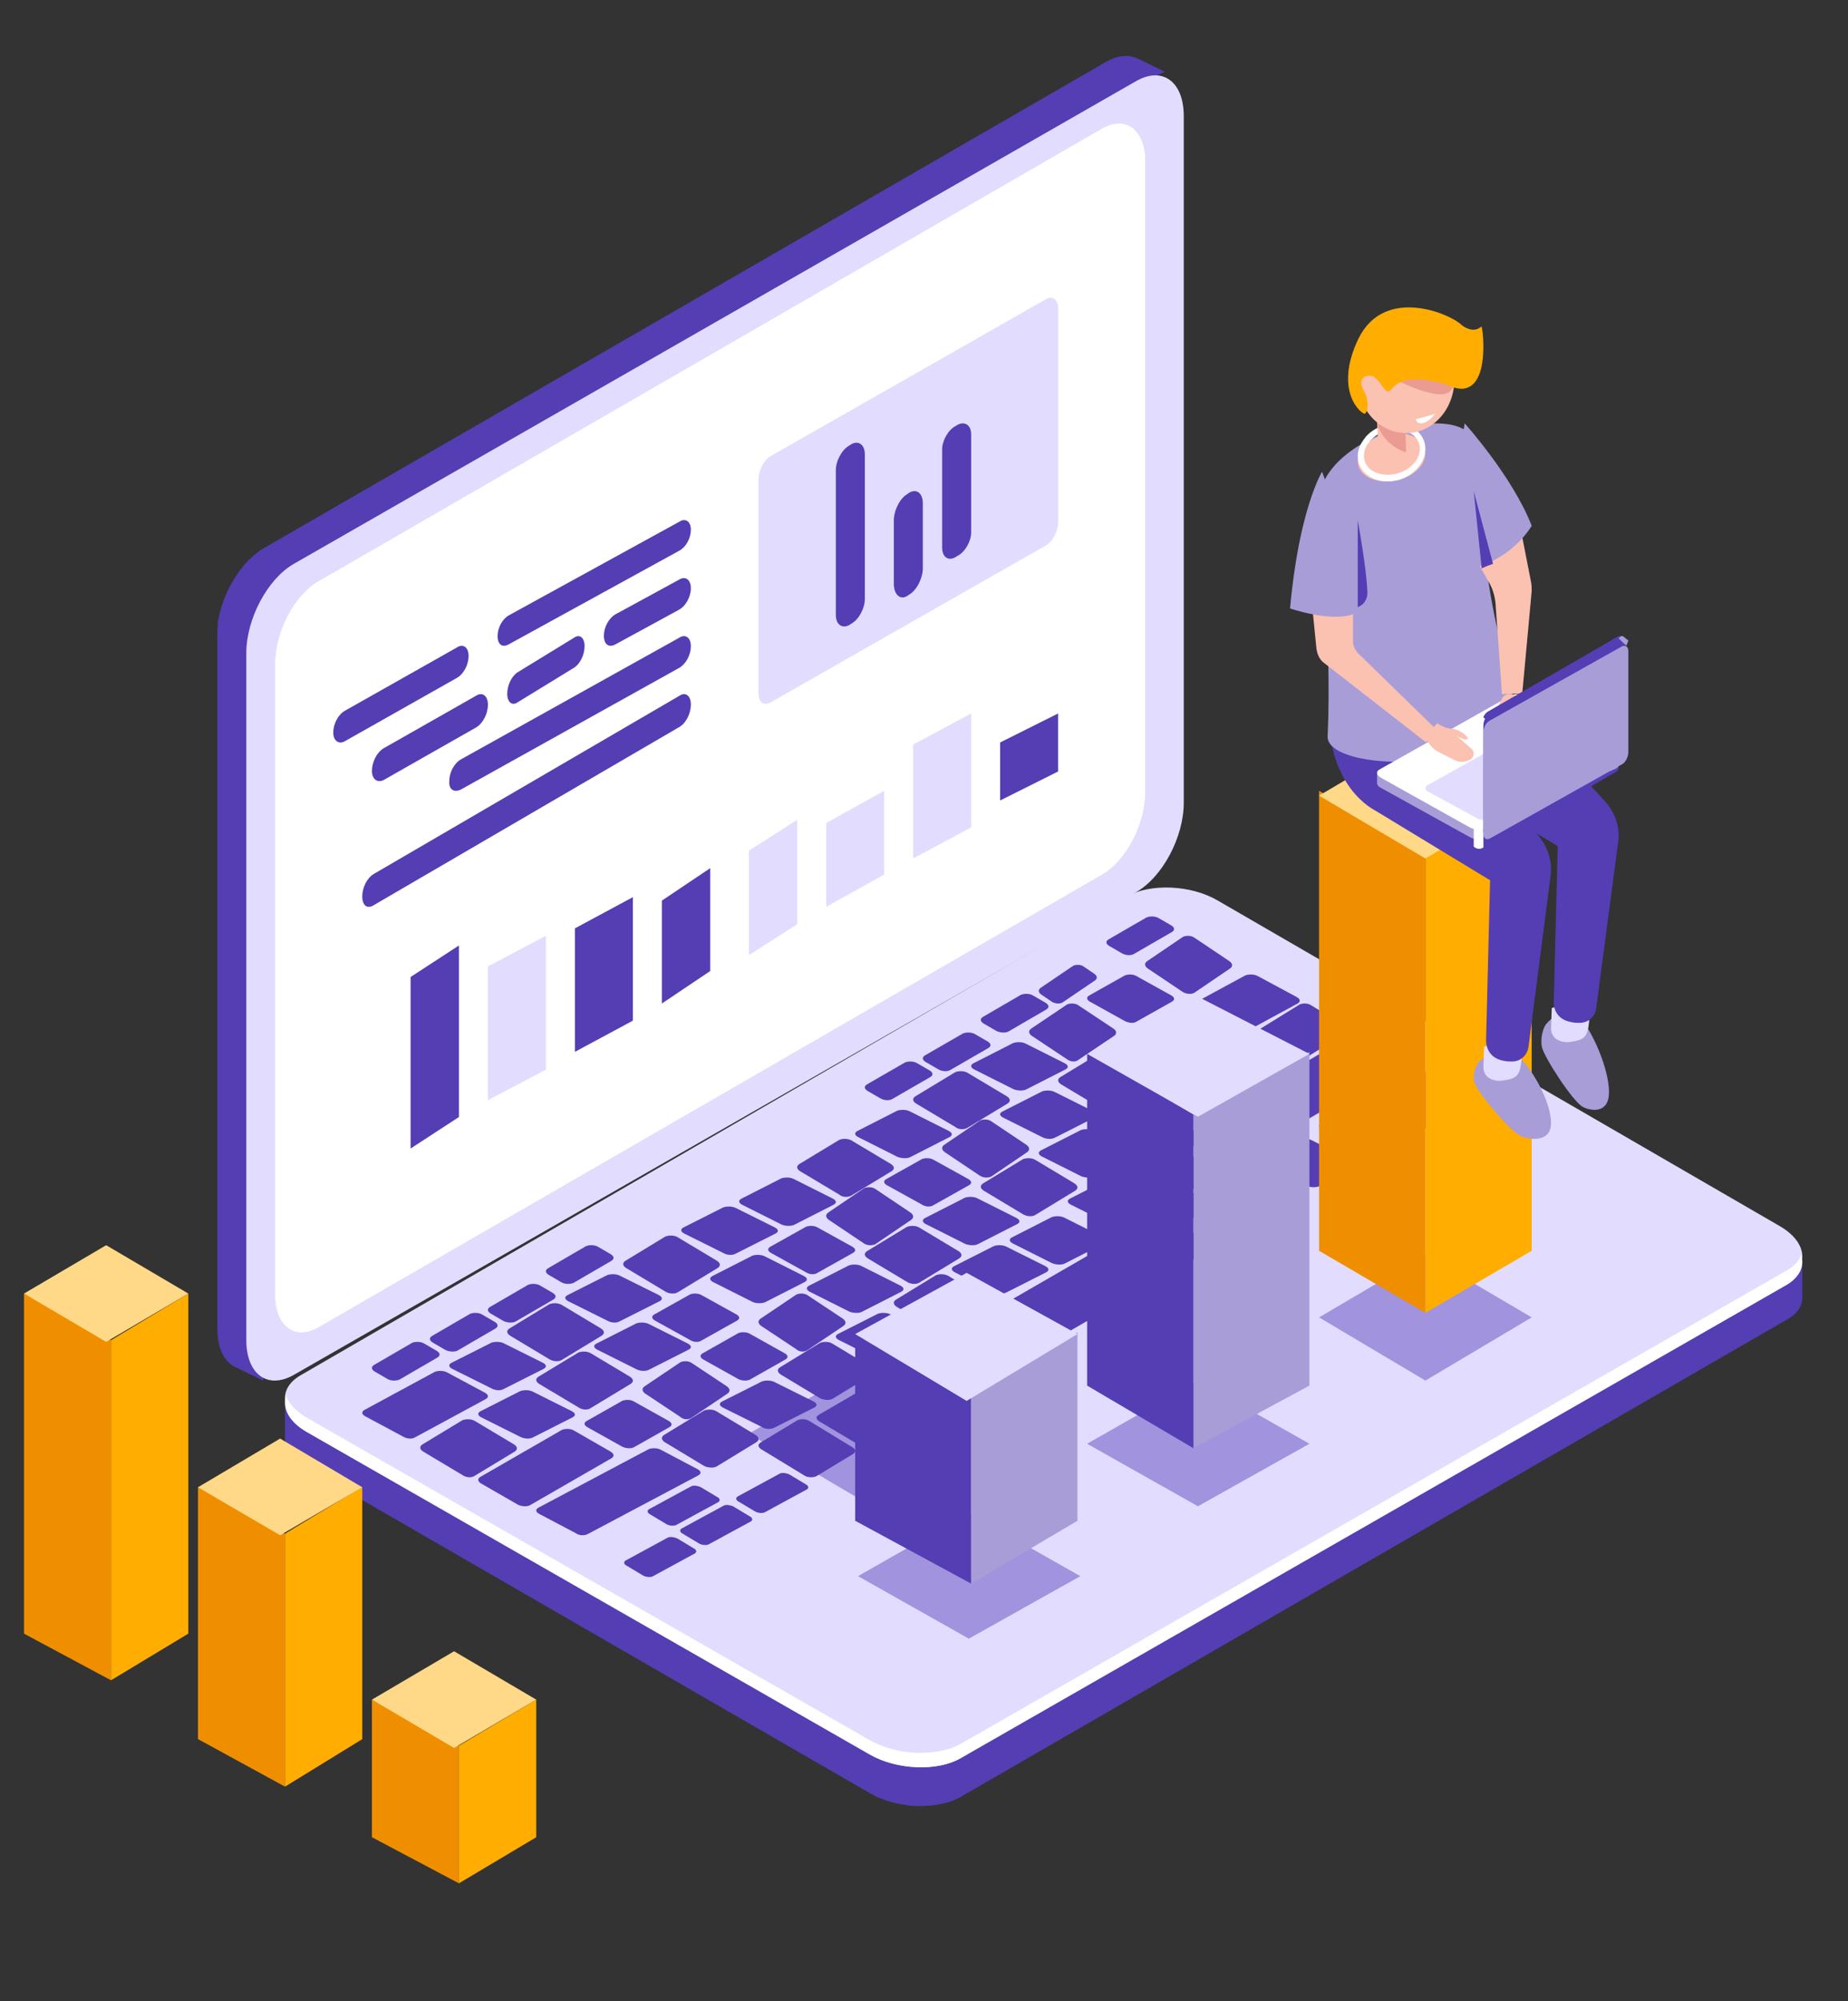 <svg width="109" height="118" viewBox="0 0 109 118" fill="none" xmlns="http://www.w3.org/2000/svg">
<rect x="0" y="0" width="109" height="118" fill="#333333" stroke="none"/>
<mask id="mask0" mask-type="alpha" maskUnits="userSpaceOnUse" x="0" y="0" width="109" height="118">
<rect width="108.088" height="118" fill="#C4C4C4"/>
</mask>
<g mask="url(#mask0)">
<path d="M15.59 32.304L65.249 3.642C65.873 3.291 66.458 3.213 66.965 3.408L67.043 3.447H67.082L68.682 4.227L66.926 5.085V5.163V45.953C66.926 47.981 65.678 50.359 64.118 51.256L15.785 79.139L15.512 81.4L13.756 80.542C13.171 80.191 12.82 79.412 12.82 78.32V37.53C12.742 35.58 14.03 33.201 15.59 32.304Z" fill="#553DB4"/>
<path d="M15.896 32.401L65.269 3.643C65.889 3.291 66.471 3.213 66.975 3.409L67.053 3.448H67.091L68.682 4.23L66.936 5.091V5.169V32.128L44.48 50.048L13.957 34.553C14.422 33.654 15.12 32.832 15.896 32.401Z" fill="#553DB4"/>
<path d="M14.715 32.947L19.657 35.081L15.94 38.077L12.817 36.723C13.093 35.286 13.805 33.891 14.715 32.947Z" fill="#553DB4" fill-opacity="0.46"/>
<path d="M17.336 81.062L67.012 52.602C68.573 51.712 69.821 49.35 69.821 47.336V6.835C69.821 4.821 68.573 3.892 67.012 4.782L17.336 33.242C15.775 34.133 14.527 36.495 14.527 38.508V79.01C14.527 81.023 15.775 81.952 17.336 81.062Z" fill="#E2DCFF"/>
<path d="M18.8 78.241L64.978 51.572C66.415 50.756 67.541 48.579 67.541 46.713V9.509C67.541 7.643 66.376 6.787 64.978 7.604L18.8 34.273C17.363 35.089 16.237 37.266 16.237 39.132V76.336C16.237 78.202 17.402 79.058 18.8 78.241Z" fill="white"/>
<path d="M18.8 78.241L64.978 51.572C66.415 50.756 67.541 48.579 67.541 46.713V9.509C67.541 7.643 66.376 6.787 64.978 7.604L18.8 34.273C17.363 35.089 16.237 37.266 16.237 39.132V76.336C16.237 78.202 17.402 79.058 18.8 78.241Z" fill="white"/>
<path d="M16.846 82.567L23.494 81.672L66.453 56.849C67.814 56.07 70.224 56.148 71.818 57.082L102.259 74.669L106.302 74.124V76.42C106.341 76.964 106.03 77.47 105.369 77.82L56.656 105.952C55.296 106.73 52.885 106.652 51.291 105.718L18.129 86.575C17.235 86.069 16.808 85.408 16.808 84.785V82.567H16.846Z" fill="#553DB4"/>
<path d="M48.73 66.629L51.82 64.869H85.573L102.234 74.494L106.302 73.947V76.255C106.341 76.803 106.028 77.312 105.363 77.664L56.357 105.954C55.614 106.385 54.597 106.541 53.58 106.463L48.73 66.629Z" fill="#553DB4"/>
<path d="M56.141 106.17C54.815 106.674 52.944 106.558 51.58 105.899V100.782H56.141V106.17Z" fill="#553DB4" fill-opacity="0.46"/>
<path d="M56.657 103.654L105.382 75.427C106.743 74.646 106.587 73.24 104.993 72.303L71.823 53.095C70.228 52.158 67.817 52.08 66.456 52.861L17.731 81.088C16.37 81.869 16.525 83.274 18.12 84.211L51.29 103.42C52.885 104.357 55.296 104.474 56.657 103.654Z" fill="#E2DCFF"/>
<path d="M18.117 83.602L51.285 102.594C52.88 103.521 55.291 103.598 56.652 102.826L105.374 74.916C105.841 74.645 106.113 74.337 106.229 73.989C106.463 74.645 106.152 75.302 105.374 75.765L56.652 103.675C55.291 104.447 52.88 104.37 51.285 103.444L18.117 84.451C17.028 83.833 16.639 83.022 16.873 82.289C17.028 82.752 17.456 83.216 18.117 83.602Z" fill="white"/>
<path d="M84.625 66.524L86.798 65.208C86.988 65.089 86.95 64.929 86.759 64.809L84.206 63.255C84.015 63.135 83.71 63.135 83.52 63.215L81.348 64.53C81.157 64.65 81.195 64.809 81.386 64.929L83.939 66.484C84.13 66.604 84.435 66.604 84.625 66.524Z" fill="#553DB4"/>
<path d="M81.205 68.217L83.378 66.908C83.568 66.789 83.53 66.63 83.34 66.511L80.786 64.964C80.596 64.845 80.291 64.845 80.1 64.924L77.928 66.233C77.737 66.352 77.775 66.511 77.966 66.63L80.519 68.177C80.748 68.296 81.053 68.336 81.205 68.217Z" fill="#553DB4"/>
<path d="M77.785 69.953L79.957 68.857C80.148 68.757 80.11 68.624 79.919 68.525L77.366 67.229C77.175 67.129 76.87 67.129 76.68 67.196L74.507 68.292C74.317 68.392 74.355 68.525 74.545 68.624L77.099 69.92C77.29 70.02 77.594 70.02 77.785 69.953Z" fill="#553DB4"/>
<path d="M73.042 68.781L75.387 67.356C75.592 67.227 75.551 67.054 75.346 66.924L73.042 65.542C72.836 65.413 72.507 65.413 72.302 65.499L69.957 66.924C69.751 67.054 69.792 67.227 69.998 67.356L72.302 68.738C72.507 68.867 72.836 68.911 73.042 68.781Z" fill="#553DB4"/>
<path d="M69.622 70.519L71.967 69.325C72.172 69.217 72.131 69.072 71.926 68.963L69.622 67.806C69.416 67.697 69.087 67.697 68.882 67.77L66.537 68.963C66.331 69.072 66.372 69.217 66.578 69.325L68.882 70.483C69.128 70.591 69.457 70.591 69.622 70.519Z" fill="#553DB4"/>
<path d="M66.202 72.214L68.546 71.027C68.752 70.919 68.711 70.775 68.505 70.667L66.202 69.515C65.996 69.407 65.667 69.407 65.461 69.479L63.116 70.667C62.911 70.775 62.952 70.919 63.157 71.027L65.461 72.178C65.667 72.286 65.996 72.322 66.202 72.214Z" fill="#553DB4"/>
<path d="M62.781 74.509L65.126 73.316C65.332 73.207 65.291 73.062 65.085 72.954L62.781 71.796C62.575 71.688 62.246 71.688 62.041 71.76L59.696 72.954C59.49 73.062 59.531 73.207 59.737 73.316L62.041 74.473C62.288 74.582 62.617 74.582 62.781 74.509Z" fill="#553DB4"/>
<path d="M59.361 76.204L61.706 75.017C61.911 74.909 61.87 74.765 61.664 74.657L59.361 73.506C59.155 73.398 58.826 73.398 58.62 73.47L56.276 74.657C56.07 74.765 56.111 74.909 56.317 75.017L58.62 76.168C58.826 76.276 59.155 76.312 59.361 76.204Z" fill="#553DB4"/>
<path d="M55.941 78.49L58.286 77.057C58.491 76.927 58.45 76.753 58.245 76.623L55.941 75.234C55.735 75.104 55.406 75.104 55.2 75.19L52.856 76.623C52.65 76.753 52.691 76.927 52.897 77.057L55.2 78.446C55.447 78.576 55.776 78.576 55.941 78.49Z" fill="#553DB4"/>
<path d="M52.52 80.195L54.865 79.008C55.071 78.9 55.03 78.756 54.824 78.648L52.52 77.496C52.315 77.388 51.986 77.388 51.78 77.46L49.435 78.648C49.23 78.756 49.271 78.9 49.476 79.008L51.78 80.159C51.986 80.267 52.315 80.303 52.52 80.195Z" fill="#553DB4"/>
<path d="M49.1 82.479L51.445 81.047C51.651 80.917 51.609 80.743 51.404 80.613L49.1 79.224C48.894 79.093 48.565 79.093 48.36 79.18L46.015 80.613C45.809 80.743 45.85 80.917 46.056 81.047L48.36 82.436C48.606 82.566 48.935 82.566 49.1 82.479Z" fill="#553DB4"/>
<path d="M45.68 84.174L48.025 82.992C48.231 82.884 48.19 82.741 47.984 82.633L45.68 81.487C45.474 81.379 45.145 81.379 44.94 81.451L42.595 82.633C42.389 82.741 42.43 82.884 42.636 82.992L44.94 84.139C45.145 84.282 45.474 84.282 45.68 84.174Z" fill="#553DB4"/>
<path d="M42.26 86.47L44.605 85.038C44.81 84.907 44.769 84.734 44.563 84.603L42.26 83.214C42.054 83.084 41.725 83.084 41.519 83.171L39.175 84.603C38.969 84.734 39.01 84.907 39.216 85.038L41.519 86.427C41.766 86.557 42.095 86.557 42.26 86.47Z" fill="#553DB4"/>
<path d="M67.912 67.654L70.256 66.466C70.462 66.358 70.421 66.214 70.215 66.106L67.912 64.955C67.706 64.847 67.377 64.847 67.171 64.919L64.826 66.106C64.621 66.214 64.662 66.358 64.868 66.466L67.171 67.618C67.377 67.726 67.706 67.762 67.912 67.654Z" fill="#553DB4"/>
<path d="M71.332 65.389L73.677 64.195C73.883 64.086 73.842 63.942 73.636 63.833L71.332 62.675C71.127 62.567 70.798 62.567 70.592 62.639L68.247 63.833C68.042 63.942 68.083 64.086 68.288 64.195L70.592 65.353C70.798 65.461 71.127 65.461 71.332 65.389Z" fill="#553DB4"/>
<path d="M74.951 63.645L79.392 60.905C79.575 60.788 79.538 60.631 79.356 60.514L77.318 59.262C77.136 59.144 76.844 59.144 76.662 59.222L72.221 61.962C72.039 62.079 72.076 62.236 72.258 62.353L74.296 63.605C74.478 63.762 74.769 63.762 74.951 63.645Z" fill="#553DB4"/>
<path d="M72.464 61.379L76.527 59.175C76.732 59.059 76.691 58.904 76.486 58.788L74.188 57.551C73.983 57.435 73.654 57.435 73.449 57.512L69.386 59.716C69.181 59.832 69.222 59.987 69.427 60.103L71.726 61.34C71.972 61.456 72.3 61.495 72.464 61.379Z" fill="#553DB4"/>
<path d="M64.491 69.379L66.836 68.186C67.042 68.077 67.001 67.932 66.795 67.824L64.491 66.666C64.285 66.558 63.956 66.558 63.751 66.63L61.406 67.824C61.2 67.932 61.241 68.077 61.447 68.186L63.751 69.343C63.998 69.452 64.327 69.452 64.491 69.379Z" fill="#553DB4"/>
<path d="M61.072 71.631L63.416 70.206C63.622 70.077 63.581 69.904 63.375 69.774L61.072 68.392C60.866 68.263 60.537 68.263 60.331 68.349L57.986 69.774C57.781 69.904 57.822 70.077 58.028 70.206L60.331 71.588C60.537 71.718 60.866 71.761 61.072 71.631Z" fill="#553DB4"/>
<path d="M57.651 73.369L59.996 72.175C60.201 72.067 60.16 71.922 59.955 71.814L57.651 70.656C57.445 70.547 57.116 70.547 56.91 70.62L54.566 71.814C54.36 71.922 54.401 72.067 54.607 72.175L56.91 73.333C57.157 73.442 57.486 73.442 57.651 73.369Z" fill="#553DB4"/>
<path d="M54.23 75.622L56.575 74.197C56.781 74.067 56.74 73.894 56.534 73.765L54.23 72.383C54.025 72.254 53.696 72.254 53.49 72.34L51.145 73.765C50.94 73.894 50.981 74.067 51.186 74.197L53.49 75.579C53.696 75.708 54.025 75.751 54.23 75.622Z" fill="#553DB4"/>
<path d="M50.81 77.359L53.155 76.166C53.361 76.057 53.319 75.912 53.114 75.804L50.81 74.646C50.604 74.538 50.275 74.538 50.07 74.61L47.725 75.804C47.519 75.912 47.56 76.057 47.766 76.166L50.07 77.323C50.316 77.432 50.645 77.432 50.81 77.359Z" fill="#553DB4"/>
<path d="M47.638 79.598L49.748 78.179C49.933 78.05 49.896 77.878 49.711 77.749L47.638 76.373C47.453 76.244 47.156 76.244 46.971 76.33L44.861 77.749C44.676 77.878 44.713 78.05 44.898 78.179L46.971 79.555C47.156 79.727 47.453 79.727 47.638 79.598Z" fill="#553DB4"/>
<path d="M44.218 81.35L46.328 80.156C46.513 80.048 46.476 79.903 46.291 79.795L44.218 78.637C44.033 78.528 43.736 78.528 43.551 78.601L41.441 79.795C41.256 79.903 41.293 80.048 41.478 80.156L43.551 81.314C43.773 81.422 44.07 81.422 44.218 81.35Z" fill="#553DB4"/>
<path d="M40.797 83.589L42.908 82.169C43.093 82.04 43.056 81.868 42.87 81.739L40.797 80.363C40.612 80.234 40.316 80.234 40.131 80.32L38.021 81.739C37.836 81.868 37.873 82.04 38.058 82.169L40.131 83.546C40.316 83.718 40.612 83.718 40.797 83.589Z" fill="#553DB4"/>
<path d="M37.377 85.34L39.488 84.146C39.673 84.037 39.636 83.893 39.451 83.784L37.377 82.627C37.192 82.518 36.896 82.518 36.711 82.591L34.601 83.784C34.416 83.893 34.453 84.037 34.638 84.146L36.711 85.304C36.933 85.412 37.229 85.412 37.377 85.34Z" fill="#553DB4"/>
<path d="M31.247 88.757L36.061 85.984C36.255 85.867 36.216 85.711 36.022 85.594L33.848 84.344C33.654 84.227 33.343 84.227 33.149 84.305L28.335 87.078C28.141 87.195 28.18 87.351 28.374 87.468L30.548 88.718C30.781 88.835 31.092 88.835 31.247 88.757Z" fill="#553DB4"/>
<path d="M24.494 84.741L28.647 82.493C28.847 82.381 28.807 82.231 28.607 82.119L26.371 80.92C26.171 80.808 25.852 80.808 25.652 80.883L21.499 83.13C21.299 83.243 21.339 83.392 21.539 83.505L23.775 84.703C24.015 84.853 24.334 84.853 24.494 84.741Z" fill="#553DB4"/>
<path d="M58.469 69.369L60.58 67.936C60.765 67.806 60.728 67.633 60.542 67.502L58.469 66.113C58.284 65.983 57.988 65.983 57.803 66.07L55.692 67.502C55.507 67.633 55.544 67.806 55.73 67.936L57.803 69.326C58.025 69.456 58.284 69.456 58.469 69.369Z" fill="#553DB4"/>
<path d="M62.211 67.084L64.556 65.896C64.761 65.788 64.72 65.644 64.515 65.537L62.211 64.385C62.005 64.277 61.676 64.277 61.47 64.349L59.126 65.537C58.92 65.644 58.961 65.788 59.167 65.896L61.47 67.048C61.676 67.156 62.005 67.192 62.211 67.084Z" fill="#553DB4"/>
<path d="M65.632 65.361L67.977 63.936C68.182 63.806 68.141 63.633 67.936 63.504L65.632 62.122C65.426 61.992 65.097 61.992 64.891 62.079L62.547 63.504C62.341 63.633 62.382 63.806 62.588 63.936L64.891 65.317C65.138 65.447 65.467 65.49 65.632 65.361Z" fill="#553DB4"/>
<path d="M69.052 63.082L71.397 61.9C71.603 61.792 71.562 61.649 71.356 61.541L69.052 60.394C68.847 60.287 68.517 60.287 68.312 60.359L65.967 61.541C65.761 61.649 65.802 61.792 66.008 61.9L68.312 63.046C68.559 63.19 68.888 63.19 69.052 63.082Z" fill="#553DB4"/>
<path d="M55.049 71.063L57.159 69.88C57.344 69.772 57.307 69.629 57.122 69.522L55.049 68.375C54.864 68.267 54.568 68.267 54.382 68.339L52.272 69.522C52.087 69.629 52.124 69.772 52.309 69.88L54.382 71.027C54.605 71.17 54.901 71.17 55.049 71.063Z" fill="#553DB4"/>
<path d="M51.629 73.359L53.739 71.927C53.924 71.796 53.887 71.623 53.702 71.493L51.629 70.103C51.444 69.973 51.148 69.973 50.962 70.06L48.852 71.493C48.667 71.623 48.704 71.796 48.889 71.927L50.962 73.316C51.148 73.446 51.444 73.446 51.629 73.359Z" fill="#553DB4"/>
<path d="M48.208 75.053L50.318 73.871C50.503 73.763 50.466 73.62 50.281 73.512L48.208 72.366C48.023 72.258 47.727 72.258 47.541 72.33L45.431 73.512C45.246 73.62 45.283 73.763 45.468 73.871L47.541 75.018C47.764 75.161 48.06 75.161 48.208 75.053Z" fill="#553DB4"/>
<path d="M45.11 76.789L47.455 75.595C47.66 75.487 47.619 75.342 47.413 75.234L45.11 74.076C44.904 73.967 44.575 73.967 44.369 74.04L42.025 75.234C41.819 75.342 41.86 75.487 42.066 75.595L44.369 76.753C44.575 76.861 44.904 76.861 45.11 76.789Z" fill="#553DB4"/>
<path d="M41.368 79.044L43.478 77.861C43.663 77.754 43.626 77.61 43.441 77.503L41.368 76.356C41.182 76.248 40.886 76.248 40.701 76.32L38.591 77.503C38.406 77.61 38.443 77.754 38.628 77.861L40.701 79.008C40.923 79.151 41.219 79.151 41.368 79.044Z" fill="#553DB4"/>
<path d="M38.269 80.765L40.614 79.578C40.819 79.47 40.778 79.326 40.573 79.218L38.269 78.066C38.063 77.958 37.734 77.958 37.529 78.03L35.184 79.218C34.978 79.326 35.019 79.47 35.225 79.578L37.529 80.729C37.734 80.837 38.063 80.873 38.269 80.765Z" fill="#553DB4"/>
<path d="M34.849 83.018L37.194 81.599C37.4 81.47 37.358 81.298 37.153 81.169L34.849 79.793C34.643 79.664 34.314 79.664 34.109 79.75L31.764 81.169C31.558 81.298 31.599 81.47 31.805 81.599L34.109 82.975C34.355 83.147 34.684 83.147 34.849 83.018Z" fill="#553DB4"/>
<path d="M31.429 84.755L33.773 83.568C33.979 83.46 33.938 83.316 33.732 83.208L31.429 82.056C31.223 81.948 30.894 81.948 30.688 82.02L28.343 83.208C28.138 83.316 28.179 83.46 28.385 83.568L30.688 84.719C30.894 84.827 31.223 84.863 31.429 84.755Z" fill="#553DB4"/>
<path d="M28.009 87.009L30.354 85.59C30.559 85.461 30.518 85.289 30.312 85.16L28.009 83.784C27.803 83.655 27.474 83.655 27.268 83.741L24.924 85.16C24.718 85.289 24.759 85.461 24.965 85.59L27.268 86.966C27.515 87.138 27.844 87.138 28.009 87.009Z" fill="#553DB4"/>
<path d="M60.501 64.249L62.846 63.055C63.052 62.946 63.011 62.801 62.805 62.693L60.501 61.535C60.296 61.427 59.967 61.427 59.761 61.499L57.416 62.693C57.211 62.801 57.252 62.946 57.457 63.055L59.761 64.212C60.008 64.321 60.337 64.321 60.501 64.249Z" fill="#553DB4"/>
<path d="M63.599 62.496L65.71 61.077C65.895 60.948 65.858 60.776 65.673 60.647L63.599 59.271C63.414 59.142 63.118 59.142 62.933 59.228L60.823 60.647C60.638 60.776 60.675 60.948 60.86 61.077L62.933 62.453C63.155 62.625 63.451 62.625 63.599 62.496Z" fill="#553DB4"/>
<path d="M67.019 60.244L69.13 59.056C69.315 58.948 69.278 58.804 69.093 58.696L67.019 57.545C66.834 57.437 66.538 57.437 66.353 57.509L64.243 58.696C64.058 58.804 64.095 58.948 64.28 59.056L66.353 60.208C66.575 60.316 66.871 60.352 67.019 60.244Z" fill="#553DB4"/>
<path d="M70.44 58.538L72.55 57.105C72.735 56.975 72.698 56.802 72.513 56.671L70.44 55.282C70.255 55.152 69.959 55.152 69.773 55.239L67.663 56.671C67.478 56.802 67.515 56.975 67.7 57.105L69.773 58.495C69.996 58.625 70.292 58.625 70.44 58.538Z" fill="#553DB4"/>
<path d="M66.883 56.247L69.122 54.954C69.319 54.837 69.279 54.68 69.083 54.562L68.337 54.131C68.14 54.014 67.826 54.014 67.629 54.092L65.39 55.385C65.194 55.502 65.233 55.659 65.43 55.777L66.176 56.208C66.372 56.325 66.687 56.364 66.883 56.247Z" fill="#553DB4"/>
<path d="M62.661 59.113L64.58 57.811C64.749 57.693 64.715 57.535 64.547 57.417L63.907 56.983C63.738 56.864 63.469 56.864 63.301 56.943L61.381 58.245C61.213 58.364 61.247 58.522 61.415 58.64L62.055 59.074C62.257 59.192 62.526 59.192 62.661 59.113Z" fill="#553DB4"/>
<path d="M59.472 60.824L61.712 59.522C61.908 59.403 61.869 59.245 61.672 59.127L60.926 58.693C60.73 58.575 60.415 58.575 60.219 58.654L57.98 59.956C57.783 60.074 57.822 60.232 58.019 60.35L58.765 60.784C59.001 60.903 59.315 60.903 59.472 60.824Z" fill="#553DB4"/>
<path d="M56.053 63.088L58.292 61.795C58.488 61.678 58.449 61.521 58.252 61.404L57.506 60.973C57.31 60.855 56.995 60.855 56.799 60.934L54.56 62.226C54.363 62.344 54.403 62.501 54.599 62.618L55.345 63.049C55.542 63.166 55.856 63.206 56.053 63.088Z" fill="#553DB4"/>
<path d="M52.632 64.798L54.871 63.505C55.068 63.388 55.029 63.231 54.832 63.114L54.086 62.683C53.889 62.565 53.575 62.565 53.379 62.644L51.139 63.936C50.943 64.054 50.982 64.21 51.179 64.328L51.925 64.759C52.121 64.876 52.436 64.916 52.632 64.798Z" fill="#553DB4"/>
<path d="M33.82 75.645L36.059 74.343C36.256 74.224 36.217 74.066 36.02 73.948L35.274 73.514C35.077 73.395 34.763 73.395 34.566 73.474L32.327 74.777C32.131 74.895 32.17 75.053 32.367 75.171L33.113 75.605C33.309 75.724 33.624 75.724 33.82 75.645Z" fill="#553DB4"/>
<path d="M30.4 77.925L32.639 76.623C32.836 76.505 32.797 76.347 32.6 76.229L31.854 75.795C31.657 75.676 31.343 75.676 31.147 75.755L28.907 77.057C28.711 77.176 28.75 77.334 28.947 77.452L29.693 77.886C29.929 78.004 30.243 78.004 30.4 77.925Z" fill="#553DB4"/>
<path d="M26.98 79.635L29.22 78.333C29.416 78.215 29.377 78.057 29.18 77.939L28.434 77.505C28.237 77.386 27.923 77.386 27.727 77.465L25.487 78.767C25.291 78.886 25.33 79.043 25.527 79.162L26.273 79.596C26.509 79.714 26.823 79.714 26.98 79.635Z" fill="#553DB4"/>
<path d="M23.559 81.345L25.799 80.043C25.995 79.924 25.956 79.766 25.759 79.648L25.013 79.214C24.817 79.096 24.502 79.096 24.306 79.175L22.067 80.477C21.87 80.595 21.909 80.753 22.106 80.871L22.852 81.305C23.049 81.424 23.363 81.424 23.559 81.345Z" fill="#553DB4"/>
<path d="M57.081 66.487L59.425 65.068C59.631 64.939 59.59 64.767 59.384 64.638L57.081 63.262C56.875 63.133 56.546 63.133 56.34 63.219L53.995 64.638C53.79 64.767 53.831 64.939 54.036 65.068L56.34 66.445C56.546 66.617 56.875 66.617 57.081 66.487Z" fill="#553DB4"/>
<path d="M53.661 68.239L56.005 67.045C56.211 66.936 56.17 66.792 55.964 66.683L53.661 65.526C53.455 65.417 53.126 65.417 52.92 65.489L50.575 66.683C50.37 66.792 50.411 66.936 50.617 67.045L52.92 68.203C53.167 68.311 53.496 68.311 53.661 68.239Z" fill="#553DB4"/>
<path d="M50.24 70.478L52.585 69.058C52.791 68.93 52.749 68.757 52.544 68.629L50.24 67.252C50.035 67.123 49.705 67.123 49.5 67.209L47.155 68.629C46.949 68.757 46.99 68.93 47.196 69.058L49.5 70.435C49.705 70.607 50.035 70.607 50.24 70.478Z" fill="#553DB4"/>
<path d="M46.82 72.229L49.165 71.035C49.371 70.927 49.33 70.782 49.124 70.673L46.82 69.516C46.615 69.407 46.285 69.407 46.08 69.48L43.735 70.673C43.529 70.782 43.571 70.927 43.776 71.035L46.08 72.193C46.327 72.301 46.615 72.301 46.82 72.229Z" fill="#553DB4"/>
<path d="M43.4 73.913L45.745 72.731C45.95 72.623 45.909 72.48 45.703 72.372L43.4 71.225C43.194 71.118 42.865 71.118 42.659 71.19L40.315 72.372C40.109 72.48 40.15 72.623 40.356 72.731L42.659 73.877C42.906 74.021 43.235 74.021 43.4 73.913Z" fill="#553DB4"/>
<path d="M39.98 76.192L42.324 74.767C42.53 74.638 42.489 74.465 42.283 74.335L39.98 72.954C39.774 72.824 39.445 72.824 39.239 72.91L36.894 74.335C36.688 74.465 36.73 74.638 36.935 74.767L39.239 76.149C39.445 76.278 39.774 76.322 39.98 76.192Z" fill="#553DB4"/>
<path d="M36.559 77.903L38.904 76.721C39.109 76.613 39.068 76.47 38.863 76.362L36.559 75.216C36.353 75.108 36.024 75.108 35.819 75.18L33.474 76.362C33.268 76.47 33.309 76.613 33.515 76.721L35.819 77.868C36.065 78.011 36.395 78.011 36.559 77.903Z" fill="#553DB4"/>
<path d="M33.138 80.182L35.483 78.757C35.689 78.627 35.648 78.455 35.442 78.325L33.138 76.943C32.932 76.814 32.603 76.814 32.398 76.9L30.053 78.325C29.847 78.455 29.888 78.627 30.094 78.757L32.398 80.139C32.603 80.268 32.932 80.311 33.138 80.182Z" fill="#553DB4"/>
<path d="M29.719 81.893L32.063 80.711C32.269 80.603 32.228 80.46 32.022 80.352L29.719 79.205C29.513 79.098 29.184 79.098 28.978 79.17L26.634 80.352C26.428 80.46 26.469 80.603 26.675 80.711L28.978 81.857C29.225 82.001 29.554 82.001 29.719 81.893Z" fill="#553DB4"/>
<path d="M76.294 66.494L82.805 62.654C83 62.534 82.961 62.374 82.766 62.255L80.583 60.975C80.388 60.855 80.076 60.855 79.881 60.935L73.37 64.774C73.175 64.894 73.215 65.054 73.409 65.174L75.593 66.454C75.787 66.614 76.099 66.614 76.294 66.494Z" fill="#553DB4"/>
<path d="M34.68 90.444L41.191 86.989C41.386 86.881 41.347 86.737 41.152 86.629L38.968 85.477C38.774 85.369 38.462 85.369 38.267 85.441L31.756 88.896C31.561 89.004 31.6 89.148 31.795 89.256L33.978 90.408C34.173 90.552 34.485 90.552 34.68 90.444Z" fill="#553DB4"/>
<path d="M48.142 87.045L50.315 85.73C50.505 85.61 50.467 85.451 50.277 85.331L47.723 83.776C47.532 83.656 47.228 83.656 47.037 83.736L44.865 85.052C44.674 85.171 44.712 85.331 44.903 85.451L47.456 87.005C47.647 87.125 47.952 87.125 48.142 87.045Z" fill="#553DB4"/>
<path d="M72.856 72.797L76.529 70.817C76.731 70.702 76.691 70.55 76.489 70.436L73.784 68.951C73.582 68.836 73.26 68.836 73.058 68.912L69.384 70.893C69.182 71.007 69.223 71.159 69.424 71.273L72.129 72.758C72.371 72.873 72.694 72.873 72.856 72.797Z" fill="#553DB4"/>
<path d="M51.487 85.323L54.878 83.35C55.064 83.236 55.027 83.085 54.841 82.971L52.344 81.492C52.158 81.378 51.86 81.378 51.673 81.454L48.282 83.426C48.096 83.54 48.133 83.692 48.32 83.805L50.816 85.285C51.04 85.398 51.338 85.436 51.487 85.323Z" fill="#553DB4"/>
<path d="M68.019 75.647L71.41 73.667C71.596 73.552 71.559 73.4 71.373 73.286L68.876 71.801C68.689 71.686 68.391 71.686 68.205 71.763L64.814 73.743C64.628 73.857 64.665 74.009 64.851 74.124L67.348 75.609C67.572 75.723 67.87 75.723 68.019 75.647Z" fill="#553DB4"/>
<path d="M68.188 71.71L52.867 80.553C52.672 80.669 52.672 80.824 52.867 80.941L55.511 82.453C55.705 82.57 56.016 82.57 56.211 82.453L71.532 73.61L68.188 71.71Z" fill="#553DB4"/>
<path d="M39.379 90.664L36.91 92.006C36.762 92.081 36.799 92.231 36.947 92.306L37.946 92.905C38.094 92.98 38.353 93.018 38.501 92.943L40.97 91.601C41.118 91.526 41.081 91.376 40.933 91.301L39.934 90.702C39.749 90.627 39.527 90.59 39.379 90.664Z" fill="#553DB4"/>
<path d="M42.682 88.777L40.214 90.118C40.066 90.193 40.103 90.343 40.251 90.418L41.25 91.017C41.398 91.093 41.657 91.13 41.805 91.055L44.273 89.713C44.422 89.638 44.385 89.489 44.236 89.414L43.237 88.814C43.053 88.739 42.831 88.702 42.682 88.777Z" fill="#553DB4"/>
<path d="M40.762 87.638L38.293 88.979C38.145 89.054 38.182 89.204 38.33 89.279L39.329 89.878C39.477 89.953 39.736 89.991 39.884 89.916L42.353 88.574C42.501 88.499 42.464 88.349 42.316 88.274L41.317 87.675C41.132 87.6 40.91 87.563 40.762 87.638Z" fill="#553DB4"/>
<path d="M45.987 86.888L43.518 88.23C43.37 88.305 43.407 88.455 43.555 88.53L44.554 89.129C44.702 89.204 44.961 89.242 45.109 89.167L47.578 87.825C47.726 87.75 47.689 87.6 47.541 87.525L46.542 86.926C46.357 86.851 46.135 86.814 45.987 86.888Z" fill="#553DB4"/>
<path d="M45.17 41.497C45.248 41.497 45.365 41.459 45.443 41.42L61.707 32.152C62.098 31.92 62.411 31.303 62.411 30.8V18.173C62.411 17.787 62.216 17.555 61.981 17.555C61.903 17.555 61.786 17.594 61.707 17.632L45.443 26.9C45.052 27.132 44.74 27.75 44.74 28.252V40.879C44.74 41.266 44.896 41.497 45.17 41.497Z" fill="#E2DCFF"/>
<path d="M56.366 32.844L56.485 32.77C56.923 32.547 57.281 31.916 57.281 31.396V25.602C57.281 25.082 56.923 24.822 56.485 25.045L56.366 25.119C55.929 25.342 55.571 25.974 55.571 26.493V32.287C55.571 32.844 55.929 33.104 56.366 32.844Z" fill="#553DB4"/>
<path d="M53.516 35.136L53.635 35.052C54.073 34.8 54.431 34.086 54.431 33.498V29.677C54.431 29.089 54.073 28.795 53.635 29.047L53.516 29.131C53.078 29.383 52.721 30.096 52.721 30.684V34.506C52.76 35.094 53.118 35.388 53.516 35.136Z" fill="#553DB4"/>
<path d="M50.095 36.852L50.214 36.773C50.652 36.537 51.01 35.868 51.01 35.317V26.78C51.01 26.23 50.652 25.954 50.214 26.19L50.095 26.269C49.658 26.505 49.3 27.174 49.3 27.725V36.261C49.3 36.812 49.658 37.088 50.095 36.852Z" fill="#553DB4"/>
<path d="M30.012 37.989L40.085 32.459C40.476 32.237 40.749 31.717 40.749 31.235C40.749 30.752 40.437 30.529 40.085 30.752L30.012 36.282C29.621 36.505 29.348 37.025 29.348 37.507C29.348 37.989 29.621 38.212 30.012 37.989Z" fill="#553DB4"/>
<path d="M36.311 37.987L40.057 35.947C40.464 35.716 40.749 35.177 40.749 34.677C40.749 34.176 40.423 33.945 40.057 34.176L36.311 36.216C35.904 36.447 35.619 36.986 35.619 37.486C35.619 37.987 35.904 38.218 36.311 37.987Z" fill="#553DB4"/>
<path d="M30.534 41.407L33.864 39.367C34.226 39.136 34.479 38.597 34.479 38.097C34.479 37.597 34.19 37.366 33.864 37.597L30.534 39.637C30.172 39.868 29.919 40.407 29.919 40.907C29.919 41.407 30.208 41.638 30.534 41.407Z" fill="#553DB4"/>
<path d="M22.638 45.986L28.078 42.894C28.49 42.65 28.778 42.08 28.778 41.551C28.778 41.022 28.449 40.778 28.078 41.022L22.638 44.114C22.226 44.358 21.938 44.928 21.938 45.457C21.938 45.945 22.267 46.189 22.638 45.986Z" fill="#553DB4"/>
<path d="M27.18 46.554L40.071 39.373C40.47 39.141 40.749 38.601 40.749 38.099C40.749 37.597 40.43 37.365 40.071 37.597L27.18 44.778C26.781 45.01 26.501 45.55 26.501 46.052C26.461 46.554 26.781 46.747 27.18 46.554Z" fill="#553DB4"/>
<path d="M22.037 53.375L40.079 42.86C40.473 42.62 40.749 42.06 40.749 41.54C40.749 41.021 40.434 40.781 40.079 41.021L22.037 51.536C21.643 51.776 21.367 52.336 21.367 52.855C21.367 53.375 21.643 53.615 22.037 53.375Z" fill="#553DB4"/>
<path d="M20.332 43.708L26.963 39.962C27.36 39.728 27.638 39.182 27.638 38.675C27.638 38.168 27.32 37.934 26.963 38.168L20.332 41.913C19.935 42.147 19.657 42.694 19.657 43.201C19.657 43.669 19.975 43.903 20.332 43.708Z" fill="#553DB4"/>
<path d="M58.991 43.777L62.411 42.067V45.487L58.991 47.197V43.777Z" fill="#553DB4"/>
<path d="M53.861 43.902L57.281 42.067V48.782L53.861 50.618V43.902Z" fill="#E2DCFF"/>
<path d="M48.73 48.53L52.15 46.627V51.566L48.73 53.468V48.53Z" fill="#E2DCFF"/>
<path d="M44.169 50.158L47.02 48.337V54.497L44.169 56.318V50.158Z" fill="#E2DCFF"/>
<path d="M39.039 53.101L41.889 51.188V57.255L39.039 59.168V53.101Z" fill="#553DB4"/>
<path d="M33.909 54.738L37.329 52.898V60.179L33.909 62.019V54.738Z" fill="#553DB4"/>
<path d="M28.778 56.978L32.199 55.178V63.069L28.778 64.869V56.978Z" fill="#E2DCFF"/>
<path d="M24.218 57.605L27.068 55.748V65.862L24.218 67.719V57.605Z" fill="#553DB4"/>
<path d="M44.169 84.536L50.459 80.831L56.71 84.536L50.459 88.241L44.169 84.536Z" fill="#553DB4" fill-opacity="0.46"/>
<path d="M64.122 85.126L70.657 81.401L77.233 85.126L70.657 88.811L64.122 85.126Z" fill="#553DB4" fill-opacity="0.46"/>
<path d="M50.609 92.932L57.144 89.207L63.72 92.932L57.144 96.618L50.609 92.932Z" fill="#553DB4" fill-opacity="0.46"/>
<path d="M77.802 77.675L84.073 73.989L90.343 77.675L84.073 81.4L77.802 77.675Z" fill="#553DB4" fill-opacity="0.46"/>
<path d="M16.807 105.342V90.434L21.367 87.67V102.539L16.807 105.342Z" fill="#C13F27"/>
<path d="M16.807 90.434L11.677 87.67V102.539L16.807 105.342V90.434Z" fill="#EF8F00"/>
<path d="M16.807 105.342V90.434L21.367 87.67V102.539L16.807 105.342Z" fill="#FFAD00"/>
<path d="M27.068 111.043V102.929L31.628 100.212V108.326L27.068 111.043Z" fill="#FFAD00"/>
<path d="M27.068 102.929L21.937 100.212V108.326L27.068 111.043V102.929Z" fill="#EF8F00"/>
<path d="M31.628 100.212L26.783 97.361L21.938 100.212L26.783 103.062L31.628 100.212Z" fill="#FFD988"/>
<path d="M6.547 99.072V79.02L11.107 76.27V96.322L6.547 99.072Z" fill="#FFAD00"/>
<path d="M6.547 79.02L1.416 76.27V96.322L6.547 99.072V79.02Z" fill="#EF8F00"/>
<path d="M11.107 76.27L6.262 73.419L1.416 76.27L6.262 79.12L11.107 76.27Z" fill="#FFD988"/>
<path d="M21.367 87.691L16.522 84.82L11.676 87.691L16.522 90.521L21.367 87.691Z" fill="#FFD988"/>
<path d="M57.28 93.372V82.256L50.44 78.551V89.667L57.28 93.372Z" fill="#553DB4"/>
<path d="M57.281 82.256L63.551 78.551V89.667L57.281 93.372V82.256Z" fill="#A99DD8"/>
<path d="M50.44 78.659L57.016 75.048L63.551 78.659L57.016 82.6L50.44 78.659Z" fill="#E2DCFF"/>
<path d="M70.392 65.713L77.233 62.018V81.696L70.392 85.39V65.713Z" fill="#A99DD8"/>
<path d="M70.392 85.39V65.713L64.121 62.018V81.696L70.392 85.39Z" fill="#553DB4"/>
<path d="M64.12 62.138L70.656 58.764L77.231 62.138L70.656 65.844L64.12 62.138Z" fill="#E2DCFF"/>
<path d="M84.072 77.41V50.329L77.801 46.627V73.747L84.072 77.41Z" fill="#EF8F00"/>
<path d="M84.072 50.329L90.343 46.627V73.747L84.072 77.41V50.329Z" fill="#FFAD00"/>
<path d="M77.802 46.912L84.072 43.207L90.343 46.912L84.072 50.618L77.802 46.912Z" fill="#FFD988"/>
<path d="M87.82 62.186C87.82 62.186 88.984 61.672 89.716 62.443C90.449 63.176 91.44 64.937 91.483 66.148C91.526 67.322 90.363 67.249 89.716 66.992C89.027 66.698 87.045 64.277 86.959 63.8C86.829 63.323 87.088 62.663 87.303 62.553C87.433 62.406 87.82 62.186 87.82 62.186Z" fill="#A99DD8"/>
<path d="M87.536 61.719L87.493 62.922C87.493 63.179 87.622 63.437 87.837 63.566C88.052 63.694 88.353 63.78 88.741 63.694C89.601 63.566 89.687 63.308 89.773 62.106C89.816 60.903 87.536 61.719 87.536 61.719Z" fill="#E2DCFF"/>
<path d="M91.698 59.924C91.698 59.924 92.716 59.353 93.357 60.209C93.998 61.025 94.866 62.981 94.903 64.327C94.941 65.631 93.923 65.55 93.357 65.264C92.754 64.938 91.02 62.248 90.944 61.718C90.831 61.188 91.057 60.454 91.246 60.332C91.359 60.169 91.698 59.924 91.698 59.924Z" fill="#A99DD8"/>
<path d="M91.527 59.438L91.484 60.641C91.484 60.898 91.613 61.156 91.828 61.285C92.043 61.414 92.344 61.499 92.731 61.414C93.592 61.285 93.677 61.027 93.764 59.825C93.807 58.623 91.527 59.438 91.527 59.438Z" fill="#E2DCFF"/>
<path d="M82.385 39.571C82.698 34.531 87.894 40.302 87.894 40.302L91.449 43.765L94.653 47.227C95.278 47.92 95.591 48.805 95.434 49.728L94.145 59.462C94.067 59.962 93.676 60.308 93.168 60.308C93.012 60.308 92.856 60.308 92.7 60.27C91.527 60.078 91.645 59 91.645 59L91.879 49.882L85.12 45.881C85.159 45.881 82.073 44.611 82.385 39.571Z" fill="#553DB4"/>
<path d="M78.395 41.333C78.708 36.167 83.904 42.082 83.904 42.082L87.46 45.631L90.663 49.181C91.288 49.89 91.601 50.797 91.445 51.744L90.155 61.721C90.077 62.233 89.686 62.588 89.178 62.588C89.022 62.588 88.866 62.588 88.71 62.549C87.538 62.352 87.655 61.248 87.655 61.248L87.889 51.901L81.13 47.8C81.169 47.8 78.083 46.459 78.395 41.333Z" fill="#553DB4"/>
<path d="M81.642 25.524C77.725 27.13 77.803 29.424 77.803 29.424C77.803 29.424 78.578 37.798 78.307 43.419C78.191 45.751 90.91 45.942 89.01 39.71C86.761 32.368 87.614 26.403 86.567 25.485C85.52 24.529 82.65 25.103 81.642 25.524Z" fill="#A99DD8"/>
<path d="M80.114 27.433C80.309 28.196 81.358 28.559 82.446 28.305C83.535 28.05 84.234 27.215 84.04 26.488C83.846 25.725 82.796 25.361 81.708 25.616C80.62 25.87 79.92 26.67 80.114 27.433Z" fill="#FBC1B1"/>
<path d="M82.363 25.328C83.038 25.328 83.572 25.676 83.714 26.218C83.892 26.914 83.287 27.689 82.398 27.921C81.509 28.153 80.62 27.805 80.478 27.108C80.406 26.798 80.478 26.411 80.727 26.102C80.976 25.753 81.367 25.521 81.794 25.405C82.007 25.366 82.185 25.328 82.363 25.328ZM81.829 28.385C82.043 28.385 82.256 28.346 82.469 28.308C83.536 27.998 84.248 27.03 84.034 26.14C83.821 25.25 82.754 24.747 81.687 25.056C81.189 25.211 80.727 25.482 80.442 25.908C80.122 26.334 80.015 26.798 80.122 27.224C80.3 27.921 81.011 28.385 81.829 28.385Z" fill="white"/>
<path d="M82.9 25.227C82.9 25.227 82.867 25.39 82.932 26.689C82.965 27.095 81.783 27.461 81.487 27.095C81.192 26.73 81.323 26.324 81.225 24.943C81.159 23.563 82.9 25.227 82.9 25.227Z" fill="#FBC1B1"/>
<path d="M81.223 24.965C81.223 24.965 81.519 26.209 82.933 26.675L82.9 25.548L81.223 24.965Z" fill="#EA9C92"/>
<path d="M80.178 21.617C79.776 23.303 80.689 24.989 82.222 25.431C83.755 25.873 85.288 24.869 85.689 23.183C86.091 21.497 85.178 19.81 83.645 19.369C82.149 18.927 80.579 19.931 80.178 21.617Z" fill="#FBC1B1"/>
<path d="M82.363 22.4C82.363 22.4 83.884 23.21 84.945 23.255C86.006 23.255 85.759 22.13 85.759 22.13L82.646 21.545L82.363 22.4Z" fill="#EA9C92"/>
<path d="M85.594 22.797C85.594 22.797 84.159 22.159 82.879 22.438C82.569 22.517 82.297 22.677 82.104 22.916C82.026 22.996 81.948 23.076 81.871 23.076C81.638 23.116 81.289 22.158 80.824 22.158C80.397 22.119 80.087 22.438 80.436 23.036C80.785 23.634 80.669 24.273 80.513 24.392C80.358 24.472 78.613 23.116 80.126 19.965C81.677 16.813 85.594 18.529 86.215 19.167C86.215 19.167 86.874 19.725 87.378 19.247C87.456 19.207 88.038 23.714 85.594 22.797Z" fill="#FFAD00"/>
<path d="M79.802 35.442V37.795C79.802 38.074 79.914 38.314 80.1 38.513L84.643 42.94L84.122 43.777L78.126 39.111C77.828 38.912 77.679 38.553 77.642 38.194L77.232 34.086L79.802 35.442Z" fill="#FBC1B1"/>
<path d="M77.977 27.815C77.977 27.815 76.61 30.05 76.092 35.875C76.092 35.875 78.421 36.673 79.751 36.234C81.082 35.756 77.977 27.815 77.977 27.815Z" fill="#A99DD8"/>
<path d="M80.083 30.666C80.083 30.666 80.615 33.57 80.653 34.966C80.653 35.343 80.425 35.683 80.083 35.796V30.666Z" fill="#553DB4"/>
<path d="M81.223 45.525L82.286 45.373L89.136 41.578C89.372 41.464 89.726 41.464 90.002 41.616L94.844 44.31L95.474 44.234V44.842C95.474 44.918 95.435 44.993 95.317 45.069L87.561 49.396C87.325 49.51 86.971 49.51 86.695 49.358L81.42 46.436C81.262 46.36 81.223 46.246 81.223 46.17V45.525Z" fill="#A99DD8"/>
<path d="M86.353 43.481L86.827 43.207H92.197L94.842 44.731L95.474 44.653V45.279C95.474 45.357 95.435 45.435 95.316 45.513L87.538 49.969C87.419 50.048 87.261 50.048 87.104 50.048L86.353 43.481Z" fill="#553DB4"/>
<path d="M94.904 44.394L95.474 44.347V45.107C95.474 45.202 95.393 45.297 95.148 45.392L94.904 45.487V44.394Z" fill="#A99DD8"/>
<path d="M87.494 49.969C87.335 50.082 87.082 50.082 86.924 49.913V48.337H87.494V49.969Z" fill="white"/>
<path d="M87.583 48.838L95.319 44.484C95.555 44.37 95.516 44.14 95.241 43.988L89.978 41.047C89.743 40.894 89.35 40.894 89.114 41.008L81.378 45.363C81.142 45.477 81.181 45.706 81.456 45.859L86.719 48.8C86.954 48.915 87.347 48.953 87.583 48.838Z" fill="white"/>
<path d="M87.772 48.255L94.205 44.648C94.401 44.532 94.362 44.379 94.166 44.264L91.341 42.729C91.145 42.614 90.832 42.613 90.635 42.69L84.202 46.298C84.006 46.413 84.045 46.566 84.241 46.682L87.066 48.217C87.262 48.37 87.576 48.37 87.772 48.255Z" fill="#E2DCFF"/>
<path d="M89.651 41.167L89.73 41.66C89.809 42.082 89.77 42.469 89.691 42.892L89.611 43.314C89.572 43.56 89.334 43.736 89.096 43.772C88.898 43.807 88.7 43.666 88.66 43.49L88.541 42.469C88.541 42.469 88.264 42.821 88.106 42.821C87.947 42.821 88.264 41.8 88.581 41.202C88.898 40.604 89.651 41.167 89.651 41.167Z" fill="#FBC1B1"/>
<path d="M86.923 32.744L87.821 34.328C88.035 34.705 88.163 35.12 88.206 35.535L88.59 40.927L89.787 40.889L90.343 34.856C90.343 34.667 90.343 34.479 90.3 34.29L89.702 31.236L86.923 32.744Z" fill="#FBC1B1"/>
<path d="M88.03 49.477L88.644 48.605L95.277 44.637C95.507 44.518 95.66 44.161 95.66 43.884V38.25L96.044 37.734L95.699 37.536C95.622 37.496 95.546 37.496 95.43 37.536L87.877 42.059C87.647 42.178 87.493 42.535 87.493 42.812V48.962C87.493 49.12 87.532 49.239 87.647 49.279L88.03 49.477Z" fill="#553DB4"/>
<path d="M92.546 46.057L93.012 45.786L95.655 41.215V38.233L96.044 37.729L95.694 37.535C95.616 37.497 95.539 37.497 95.422 37.535L87.765 41.951C87.649 42.029 87.532 42.145 87.493 42.3L92.546 46.057Z" fill="#553DB4"/>
<path d="M95.924 38.076L96.044 37.785L95.774 37.543C95.714 37.494 95.654 37.494 95.564 37.543L95.474 37.64L95.924 38.076Z" fill="#A99DD8"/>
<path d="M87.818 42.066C87.656 42.229 87.493 42.474 87.493 42.759L88.266 43.206L88.633 42.555L87.818 42.066Z" fill="#553DB4" fill-opacity="0.46"/>
<path d="M87.887 42.478L95.65 38.12C95.886 38.006 96.044 38.12 96.044 38.426V44.35C96.044 44.618 95.886 44.962 95.65 45.077L87.887 49.434C87.651 49.549 87.493 49.434 87.493 49.128V43.204C87.493 42.898 87.651 42.592 87.887 42.478Z" fill="#A99DD8"/>
<path d="M84.073 43.446L84.204 43.703C84.379 43.998 84.597 44.218 84.903 44.365L85.778 44.807C86.04 44.954 86.389 44.954 86.652 44.807H86.695C86.958 44.66 87.001 44.328 86.783 44.145L85.909 43.372C85.909 43.372 86.389 43.703 86.564 43.556C86.652 43.446 86.083 43.005 85.646 42.968C85.209 42.968 84.772 42.637 84.772 42.637L84.073 43.446Z" fill="#FBC1B1"/>
<path d="M86.393 24.965C86.393 24.965 89.215 28.098 90.343 30.999C90.343 30.999 89.365 32.778 87.032 33.474C84.662 34.209 86.393 24.965 86.393 24.965Z" fill="#A99DD8"/>
<path d="M87.395 33.516L86.923 28.956L88.064 33.244C87.828 33.322 87.631 33.4 87.395 33.516Z" fill="#553DB4"/>
<path d="M84.073 24.568L84.643 24.395C84.643 24.395 84.358 24.827 83.959 24.942C83.56 25.057 83.503 24.712 83.503 24.712L84.073 24.568Z" fill="white"/>
</g>
</svg>
